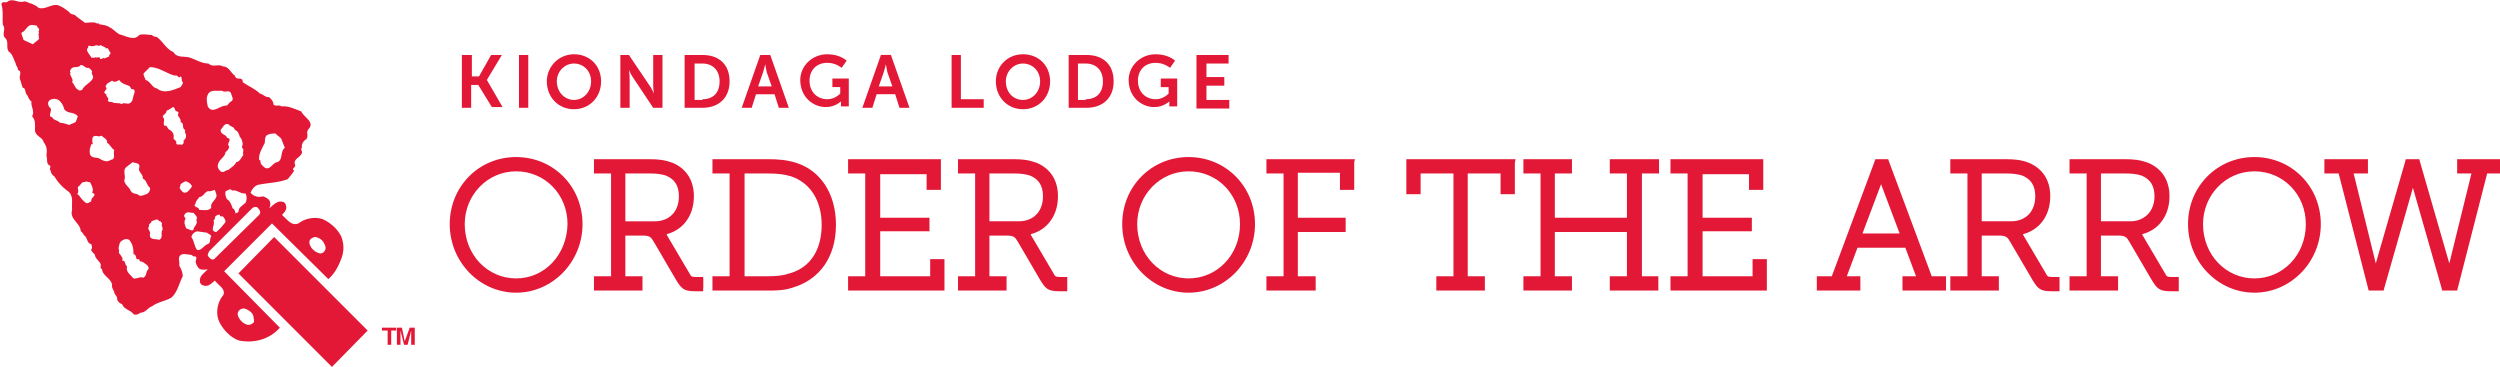 <svg version="1.1" id="Layer_1" xmlns="http://www.w3.org/2000/svg" x="0" y="0" viewBox="0 0 350.2 51.4" style="enable-background:new 0 0 350.2 51.4" xml:space="preserve">
  <style>
    .st0{fill:#e31837}
  </style>
  <path class="st0" d="M72.3 40.8c-5 0-9.1-4.2-9.1-9.4 0-5.1 4-9.1 9.1-9.1s9.1 4 9.1 9.1c-.1 5.2-4.2 9.4-9.1 9.4zm0-17c-4.2 0-7.4 3.3-7.4 7.6 0 4.4 3.3 7.9 7.4 7.9 4.2 0 7.4-3.5 7.4-7.9 0-4.3-3.3-7.6-7.4-7.6z"/>
  <path class="st0" d="M72.3 22.5c4.9 0 8.8 3.9 8.8 8.9 0 5.1-4 9.1-8.8 9.1-4.9 0-8.8-4-8.8-9.1-.1-5 3.9-8.9 8.8-8.9m0 17c4.3 0 7.7-3.5 7.7-8.1 0-4.5-3.4-7.9-7.7-7.9s-7.7 3.4-7.7 7.9c0 4.6 3.4 8.1 7.7 8.1m0-17.5c-5.2 0-9.3 4.1-9.3 9.4 0 5.3 4.2 9.6 9.3 9.6 5.1 0 9.3-4.3 9.3-9.6S77.5 22 72.3 22zm0 17c-4 0-7.2-3.3-7.2-7.6 0-4.1 3.2-7.4 7.2-7.4s7.2 3.2 7.2 7.4c-.1 4.3-3.2 7.6-7.2 7.6zm26 1.5h-.8c-1.6 0-1.9-.2-2.6-1.4l-3.1-5.2c-.5-.8-.7-1-1.8-1h-2.7V39h2.4v1.6h-6.3V39h2.3V24.1h-2.3v-1.6H91c1.2 0 2.1.1 3.1.4 1.3.5 2.9 1.7 2.9 4.5 0 2.7-1.5 4.7-3.9 5.2.1.1.2.2.2.4l3.3 5.6c.2.4.4.4 1.1.4h.8v1.3l-.2.2zm-10.9-9.2h4.4c2.2 0 3.6-1.5 3.6-3.8 0-1.6-.7-2.6-2-3.1-.6-.2-1.4-.3-2.4-.3h-3.6v7.2z"/>
  <path class="st0" d="M91 22.8c1.2 0 2 .1 3 .4 1.6.6 2.7 2 2.7 4.2 0 2.7-1.6 4.7-4.2 5 0 0 .2.2.5.6l3.3 5.6c.3.5.6.6 1.3.6h.5v1h-.5c-1.5 0-1.7-.2-2.4-1.3l-3.1-5.2c-.5-.9-.9-1.2-2.1-1.2h-2.9v6.7h2.4v1h-5.8v-1H86V23.8h-2.4v-1H91m-3.9 8.7h4.6c2.3 0 3.9-1.6 3.9-4 0-1.8-.8-2.8-2.1-3.3-.7-.3-1.5-.3-2.5-.3h-3.9v7.6m3.9-9.2h-7.8v2h2.4v14.4h-2.4v2H90v-2h-2.4V33H90c1 0 1.2.2 1.6.9l3.1 5.3c.8 1.3 1.1 1.6 2.8 1.6h1v-2h-1c-.6 0-.7-.1-.8-.3l-3.3-5.6v-.1c2.3-.6 3.8-2.6 3.8-5.3 0-2.3-1.1-3.9-3-4.7-1.1-.4-2-.5-3.2-.5zm-3.4 2H91c1 0 1.7.1 2.3.3 1.2.5 1.8 1.4 1.8 2.9 0 2.1-1.3 3.5-3.4 3.5h-4.1v-6.7zm20 16.2H100V39h2.4V24.1H100v-1.6h7.6c1.4 0 2.5.1 3.8.5 3.4 1.2 5.4 4.2 5.4 8.5 0 4.4-2.1 7.5-5.9 8.6-.9.3-1.9.4-3.3.4zM104 39h3.4c1.3 0 2.2-.1 3.1-.4 3-.9 4.7-3.5 4.7-7.1 0-3.5-1.6-6.1-4.4-7.1-1.1-.4-2.2-.4-3.4-.4H104v15z"/>
  <path class="st0" d="M107.6 22.8c1.5 0 2.6.1 3.8.5 3.3 1.1 5.2 4.1 5.2 8.3 0 4.4-2.1 7.3-5.7 8.3-1 .3-2.1.4-3.3.4h-7.3v-1h2.4V23.8h-2.4v-1h7.3m-3.8 16.4h3.7c1.2 0 2.2-.1 3.2-.4 3-.9 4.9-3.5 4.9-7.3 0-3.7-1.7-6.3-4.6-7.3-1.1-.4-2.1-.4-3.5-.4h-3.7v15.4m3.8-16.9h-7.8v2h2.4v14.4h-2.4v2h7.8c1.1 0 2.2 0 3.4-.4 3.8-1.1 6.1-4.3 6.1-8.8 0-4.3-2.1-7.6-5.6-8.7-1.3-.4-2.5-.5-3.9-.5zm-3.3 2h3.2c1.4 0 2.3.1 3.3.4 2.7.9 4.3 3.4 4.3 6.8 0 3.5-1.6 6-4.5 6.8-.9.3-1.8.4-3.1.4h-3.2V24.3zm27.8 16.2h-13V39h2.3V24.1h-2.3v-1.5h12.5v3.7H130v-2.2h-7v6.6h6.9v1.5H123V39h7.5v-2.4h1.6v3.6z"/>
  <path class="st0" d="M131.3 22.8V26h-1v-2.2h-7.5V31h6.9v1h-6.9v7.3h8v-2.4h1v3.4h-12.5v-1h2.4V23.8h-2.4v-1h12m.5-.5h-13v2h2.4v14.4h-2.4v2h13.5v-4.4h-2v2.4h-7v-6.3h6.9v-1.9h-6.9v-6.1h6.5v2.2h2v-4.3zm17.5 18.2h-.8c-1.6 0-1.9-.2-2.6-1.4l-3.1-5.2c-.5-.8-.7-1-1.8-1h-2.7V39h2.3v1.6h-6.3V39h2.4V24.1h-2.4v-1.6h7.6c1.2 0 2.1.1 3.1.4 1.3.5 2.9 1.7 2.9 4.5 0 2.7-1.5 4.7-3.9 5.2.1.1.2.2.2.4l3.3 5.6c.2.4.4.4 1.1.4h.7v1.5zm-11-9.2h4.4c2.2 0 3.6-1.5 3.6-3.8 0-1.6-.7-2.6-2-3.1-.6-.2-1.4-.3-2.4-.3h-3.6v7.2z"/>
  <path class="st0" d="M142 22.8c1.2 0 2 .1 3 .4 1.6.6 2.7 2 2.7 4.2 0 2.7-1.6 4.7-4.2 5 0 0 .2.2.5.6l3.3 5.6c.3.5.6.6 1.3.6h.5v1h-.5c-1.5 0-1.7-.2-2.4-1.3l-3.1-5.2c-.5-.9-.9-1.2-2.1-1.2h-2.9v6.7h2.4v1h-5.8v-1h2.4V23.8h-2.4v-1h7.3m-3.9 8.7h4.6c2.3 0 3.9-1.6 3.9-4 0-1.8-.8-2.8-2.1-3.3-.7-.3-1.5-.3-2.5-.3h-3.9v7.6m3.9-9.2h-7.8v2h2.4v14.4h-2.4v2h6.8v-2h-2.4V33h2.4c1 0 1.2.2 1.6.9l3.1 5.3c.8 1.3 1.1 1.6 2.8 1.6h1v-2h-1c-.6 0-.7-.1-.8-.3l-3.3-5.6v-.1c2.3-.6 3.8-2.6 3.8-5.3 0-2.3-1.1-3.9-3-4.7-1.1-.4-2-.5-3.2-.5zm-3.4 2h3.4c1 0 1.7.1 2.3.3 1.2.5 1.8 1.4 1.8 2.9 0 2.1-1.3 3.5-3.4 3.5h-4.1v-6.7zm27.9 16.5c-5 0-9.1-4.2-9.1-9.4 0-5.1 4-9.1 9.1-9.1s9.1 4 9.1 9.1c-.1 5.2-4.1 9.4-9.1 9.4zm0-17c-4.2 0-7.4 3.3-7.4 7.6 0 4.4 3.3 7.9 7.4 7.9 4.2 0 7.4-3.5 7.4-7.9 0-4.3-3.3-7.6-7.4-7.6z"/>
  <path class="st0" d="M166.5 22.5c4.9 0 8.8 3.9 8.8 8.9 0 5.1-4 9.1-8.8 9.1-4.9 0-8.8-4-8.8-9.1 0-5 3.9-8.9 8.8-8.9m0 17c4.3 0 7.7-3.5 7.7-8.1 0-4.5-3.4-7.9-7.7-7.9s-7.7 3.4-7.7 7.9c0 4.6 3.4 8.1 7.7 8.1m0-17.5c-5.2 0-9.3 4.1-9.3 9.4 0 5.3 4.2 9.6 9.3 9.6 5.1 0 9.3-4.3 9.3-9.6s-4.1-9.4-9.3-9.4zm0 17c-4 0-7.2-3.3-7.2-7.6 0-4.1 3.2-7.4 7.2-7.4s7.2 3.2 7.2 7.4c0 4.3-3.2 7.6-7.2 7.6zm17.6 1.5h-6.5V39h2.4V24.1h-2.4v-1.5h11.9v3.8H188v-2.3h-6.4v6.7h6.6v1.5h-6.6V39h2.5v1.2z"/>
  <path class="st0" d="M189.3 22.8v3.4h-1v-2.4h-6.9v7.3h6.7v1h-6.7v7.2h2.5v1H178v-1h2.4V23.8H178v-1h11.3m.5-.5h-12.4v2h2.4v14.4h-2.4v2h6.9v-2h-2.5v-6.2h6.7v-2h-6.7v-6.3h5.9v2.4h2v-3.9l.1-.4zm18 18.2h-6.3V39h2.3V24.1h-5.1V27h-1.5v-4.4H212V27h-1.5v-2.9h-5.1V39h2.4v1.2z"/>
  <path class="st0" d="M211.8 22.8v3.9h-1v-2.9h-5.6v15.4h2.4v1h-5.8v-1h2.4V23.8h-5.6v2.9h-1v-3.9h14.2m.5-.5H197v4.9h2v-2.9h4.6v14.4h-2.4v2h6.8v-2h-2.4V24.3h4.6v2.9h2v-4.4l.1-.5zm19.8 18.2h-6.3V39h2.4v-6.7h-10.6V39h2.4v1.5h-6.3V39h2.3V24.1h-2.3v-1.5h6.3v1.5h-2.4v6.7h10.6v-6.7h-2.4v-1.5h6.3v1.5h-2.4V39h2.4v1.2z"/>
  <path class="st0" d="M231.8 22.8v1h-2.4v15.4h2.4v1H226v-1h2.4V32h-11.1v7.2h2.4v1h-5.8v-1h2.4V23.8h-2.4v-1h5.8v1h-2.4V31h11.1v-7.2H226v-1h5.8m.5-.5h-6.8v2h2.4v6.2h-10.1v-6.2h2.4v-2h-6.8v2h2.4v14.4h-2.4v2h6.8v-2h-2.4v-6.2h10.1v6.2h-2.4v2h6.8v-2H230V24.3h2.4v-2h-.1zm14.9 18.2h-13V39h2.4V24.1h-2.4v-1.5h12.5v3.7h-1.5v-2.2h-7v6.6h6.9v1.5h-6.9V39h7.5v-2.4h1.5v3.6z"/>
  <path class="st0" d="M246.5 22.8V26h-1v-2.2H238V31h6.9v1H238v7.3h8v-2.4h1v3.4h-12.5v-1h2.4V23.8h-2.4v-1h12m.5-.5h-13v2h2.4v14.4H234v2h13.5v-4.4h-2v2.4h-7v-6.3h6.9v-1.9h-6.9v-6.1h6.5v2.2h2v-4.3zm25.4 18.2h-5.6V39h2l-1.7-4.5h-7l-1.7 4.5h2v1.6h-5.7V39h2l6.1-16.3.1-.2h1.5l.1.2 6.1 16.3h1.9v1.3l-.1.2zM260.6 33h5.9l-2.9-7.8v-.1.1l-3 7.8z"/>
  <path class="st0" d="m264.1 22.8 6.1 16.4h1.9v1H267v-1h2.1l-1.9-5h-7.4l-1.9 5h2.1v1h-5v-1h1.9l6.1-16.4h1.1m-3.9 10.4h6.6l-3-8.1c-.2-.5-.2-.9-.2-.9s-.1.5-.2.9l-3.2 8.1m4.3-10.9h-1.8l-.1.3-6 16.1h-2.1v2h6.1v-2h-1.9l1.5-4h6.7l1.5 4h-1.9v2h6.1v-2h-2l-6-16.1-.1-.3zm-3.6 10.4 2.6-6.9 2.6 6.9h-5.2zm27.4 7.8h-.7c-1.6 0-1.9-.2-2.6-1.4l-3.1-5.2c-.5-.8-.7-1-1.9-1h-2.7V39h2.4v1.6h-6.4V39h2.4V24.1h-2.4v-1.6h7.6c1.2 0 2.1.1 3.1.4 1.8.7 2.9 2.3 2.9 4.5 0 2.7-1.5 4.7-3.9 5.2.1.1.2.2.3.4l3.3 5.6c.2.4.4.4 1.1.4h.7v1.3l-.1.2zm-10.9-9.2h4.4c2.2 0 3.6-1.5 3.6-3.8 0-1.6-.7-2.6-2-3.1-.6-.2-1.4-.3-2.4-.3h-3.6v7.2z"/>
  <path class="st0" d="M281 22.8c1.2 0 2 .1 3 .4 1.6.6 2.7 2 2.7 4.2 0 2.7-1.6 4.7-4.2 5 0 0 .2.2.5.6l3.3 5.6c.3.5.6.6 1.3.6h.5v1h-.5c-1.5 0-1.7-.2-2.4-1.3l-3.1-5.2c-.5-.9-.9-1.2-2.1-1.2h-2.9v6.7h2.4v1h-5.8v-1h2.4V23.8h-2.4v-1h7.3m-3.9 8.7h4.6c2.3 0 3.9-1.6 3.9-4 0-1.8-.8-2.8-2.1-3.3-.7-.3-1.5-.3-2.5-.3h-3.9v7.6m3.9-9.2h-7.8v2h2.4v14.4h-2.4v2h6.8v-2h-2.4V33h2.4c1 0 1.2.2 1.6.9l3.1 5.3c.8 1.3 1.1 1.6 2.8 1.6h1v-2h-1c-.6 0-.7-.1-.8-.3l-3.3-5.6v-.1c2.3-.6 3.8-2.6 3.8-5.3 0-2.3-1.1-3.9-3-4.7-1-.4-2-.5-3.2-.5zm-3.4 2h3.4c1 0 1.7.1 2.3.3 1.2.5 1.8 1.4 1.8 2.9 0 2.1-1.3 3.5-3.4 3.5h-4.1v-6.7zM305 40.5h-.8c-1.6 0-1.9-.2-2.6-1.4l-3.1-5.2c-.5-.8-.7-1-1.8-1H294V39h2.4v1.6H290V39h2.4V24.1H290v-1.6h7.6c1.2 0 2.1.1 3.1.4 1.3.5 2.9 1.7 2.9 4.5 0 2.7-1.5 4.7-3.9 5.2.1.1.2.2.3.4l3.3 5.6c.2.4.4.4 1 .4h.8v1.5h-.1zm-11-9.2h4.4c2.2 0 3.6-1.5 3.6-3.8 0-1.6-.7-2.6-2-3.1-.6-.2-1.4-.3-2.4-.3H294v7.2z"/>
  <path class="st0" d="M297.7 22.8c1.2 0 2 .1 3 .4 1.6.6 2.7 2 2.7 4.2 0 2.7-1.6 4.7-4.2 5 0 0 .2.2.5.6l3.3 5.6c.3.5.6.6 1.3.6h.5v1h-.5c-1.5 0-1.7-.2-2.4-1.3l-3.1-5.2c-.5-.9-.9-1.2-2.1-1.2h-2.9v6.7h2.4v1h-5.8v-1h2.4V23.8h-2.4v-1h7.3m-3.9 8.7h4.6c2.3 0 3.9-1.6 3.9-4 0-1.8-.8-2.8-2.1-3.3-.7-.3-1.5-.3-2.5-.3h-3.9v7.6m3.9-9.2h-7.8v2h2.4v14.4h-2.4v2h6.8v-2h-2.4V33h2.4c1 0 1.2.2 1.6.9l3.1 5.3c.8 1.3 1.1 1.6 2.8 1.6h1v-2h-1c-.6 0-.7-.1-.8-.3l-3.3-5.6v-.1c2.3-.6 3.8-2.6 3.8-5.3 0-2.3-1.1-3.9-3-4.7-1.1-.4-2-.5-3.2-.5zm-3.4 2h3.4c1 0 1.7.1 2.3.3 1.2.5 1.8 1.4 1.8 2.9 0 2.1-1.4 3.5-3.4 3.5h-4.1v-6.7zm21.5 16.5c-5 0-9.1-4.2-9.1-9.4 0-5.1 4-9.1 9.1-9.1s9.1 4 9.1 9.1c-.1 5.2-4.1 9.4-9.1 9.4zm0-17c-4.2 0-7.4 3.3-7.4 7.6 0 4.4 3.3 7.9 7.4 7.9s7.4-3.5 7.4-7.9c0-4.3-3.3-7.6-7.4-7.6z"/>
  <path class="st0" d="M315.8 22.5c4.9 0 8.8 3.9 8.8 8.9 0 5.1-4 9.1-8.8 9.1-4.9 0-8.8-4-8.8-9.1 0-5 3.9-8.9 8.8-8.9m0 17c4.3 0 7.7-3.5 7.7-8.1 0-4.5-3.4-7.9-7.7-7.9s-7.7 3.4-7.7 7.9c0 4.6 3.4 8.1 7.7 8.1m0-17.5c-5.2 0-9.3 4.1-9.3 9.4 0 5.3 4.2 9.6 9.3 9.6 5.1 0 9.3-4.3 9.3-9.6S321 22 315.8 22zm0 17c-4 0-7.2-3.3-7.2-7.6 0-4.1 3.2-7.4 7.2-7.4s7.2 3.2 7.2 7.4c0 4.3-3.2 7.6-7.2 7.6zm28.2 1.5h-1.8v-.2l-4.3-14.8-4.2 14.8-.1.2h-1.7v-.2l-4.2-16.2h-1.9v-1.5h5.6v1.5h-2l3.4 13.7 4.3-15 .1-.2h1.5l.1.2 4.3 15 3.4-13.7h-2v-1.5h5.6v1.5h-1.9L344 40.3z"/>
  <path class="st0" d="M349.8 22.8v1H348l-4.2 16.4h-1.3l-4.3-14.9c-.1-.4-.2-.9-.2-.9h-.1s0 .5-.2.9l-4.3 14.9h-1.3l-4.2-16.4h-1.8v-1h5.1v1H329l3.5 14.1c.1.4.2.9.2.9h.1s.1-.5.2-.9l4.3-15.1h1.2l4.3 15.1c.1.4.2.9.2.9h.1s.1-.5.2-.9l3.5-14.1h-2.1v-1h5.1m.5-.5h-6.1v2h2l-3.1 12.6-4.1-14.2-.1-.4H337l-.1.4-4.1 14.2-3.1-12.6h2v-2h-6.1v2h2l4.1 16 .1.4h2.1l.1-.4 4-14 4 14 .1.4h2.1l.1-.4 4.1-16h2v-2h-.1zM64.8 7.7h1.3v3h1l1.7-3h1.5l-2.1 3.5 2.2 3.8h-1.5L67 11.9h-1v3.2h-1.3V7.7zm7.9 0H74v7.4h-1.3V7.7zm7.7-.1c2.2 0 3.8 1.6 3.8 3.8 0 2.2-1.6 3.9-3.8 3.9-2.2 0-3.8-1.7-3.8-3.9 0-2.1 1.7-3.8 3.8-3.8zm0 6.4c1.3 0 2.4-1.1 2.4-2.6s-1.1-2.5-2.4-2.5c-1.3 0-2.4 1.1-2.4 2.5 0 1.5 1.1 2.6 2.4 2.6zm6.4-6.3h1.3L91 12c.3.4.6 1.1.6 1.1s-.1-.7-.1-1.1V7.7h1.3v7.4h-1.3l-2.8-4.2c-.3-.4-.6-1.1-.6-1.1s.1.7.1 1.1v4.2h-1.3V7.7zm9.1 0h2.5c2.3 0 3.8 1.3 3.8 3.7 0 2.3-1.5 3.7-3.8 3.7h-2.5V7.7zm2.5 6.2c1.5 0 2.4-.9 2.4-2.5s-1-2.5-2.4-2.5h-1.1V14h1.1zm10.1-.7h-2.6l-.6 1.9h-1.4l2.6-7.4h1.4l2.6 7.4h-1.4l-.6-1.9zM107.2 9s-.2.7-.3 1.1l-.7 2h1.9l-.7-2c-.1-.4-.2-1.1-.2-1.1zm8.7-1.4c1.8 0 2.7.9 2.7.9l-.7 1s-.8-.7-2-.7c-1.6 0-2.5 1.1-2.5 2.5 0 1.6 1.1 2.6 2.5 2.6 1.1 0 1.8-.8 1.8-.8v-.9h-1.1V11h2.3v3.9h-1.1v-.7s-.8.8-2.1.8c-1.9 0-3.6-1.5-3.6-3.8 0-1.9 1.6-3.6 3.8-3.6zm9.5 5.6h-2.6l-.6 1.9h-1.4l2.6-7.4h1.4l2.6 7.4H126l-.6-1.9zM124.1 9s-.2.7-.3 1.1l-.7 2h1.9l-.7-2c-.1-.4-.2-1.1-.2-1.1zm9.2-1.3h1.3v6.2h3.2v1.2h-4.5V7.7zm10-.1c2.2 0 3.8 1.6 3.8 3.8 0 2.2-1.6 3.9-3.8 3.9-2.2 0-3.8-1.7-3.8-3.9 0-2.1 1.6-3.8 3.8-3.8zm0 6.4c1.3 0 2.4-1.1 2.4-2.6s-1.1-2.5-2.4-2.5c-1.3 0-2.4 1.1-2.4 2.5 0 1.5 1 2.6 2.4 2.6zm6.4-6.3h2.5c2.3 0 3.8 1.3 3.8 3.7 0 2.3-1.5 3.7-3.8 3.7h-2.5V7.7zm2.4 6.2c1.5 0 2.4-.9 2.4-2.5s-1-2.5-2.4-2.5H151V14h1.1zm9.8-6.3c1.8 0 2.7.9 2.7.9l-.7 1s-.8-.7-2-.7c-1.6 0-2.5 1.1-2.5 2.5 0 1.6 1.1 2.6 2.5 2.6 1.1 0 1.8-.8 1.8-.8v-.9h-1.1V11h2.3v3.9h-1.1v-.7s-.8.8-2.1.8c-1.9 0-3.6-1.5-3.6-3.8 0-1.9 1.6-3.6 3.8-3.6zm5.8.1h4.4v1.2H169v1.9h2.5V12H169v2h3.2v1.2h-4.6V7.7zM38.4 33.2l-5 5.1 13.1 13.1 5-5.1-13.1-13.1z"/>
  <path class="st0" d="M45.5 35.1c-.2.4-.6.5-1 .3-.5-.2-.9-.6-1.1-1.1-.1-.3-.1-.6.1-.8.2-.2.5-.3.7-.3.5.1 1 .4 1.2.9.2.3.3.7.1 1zm-9.2-5L30 36.3c-.4.2-.7-.2-.9-.5 0-.2.1-.4.2-.6l6.1-6.1c.2-.1.5-.2.7 0 .3.3.5.7.2 1zM27.6 35c-.4-.5-.4-1.3-.8-1.8.1-.4.4-.7.8-.8l1.4.2c.2.2.5.2.6.5-.3.3 0 .9-.5 1.1-.5.1-.9 1-1.5.8zM26 30.6c-.2-.2-.3-.4-.1-.6.3-.5.9-.1 1.2-.2.2.3.7.6.4 1 .3.6-.4.9-.4 1.4-.3.2-.6-.1-1-.2-.2-.4-.4-.9-.1-1.4zm-.8-4.2c-.1-.2.1-.3.1-.6.3-.2.5-.4.8-.4.4.2.6.3.8.7-.2.3-.6.9-1 .9-.3 0-.5-.3-.7-.6zm-.5-6.5c0-.2-.3-.3-.4-.5.1-.4 0-.9-.5-1.2-.4-.1-.3-.7-.8-.6-.2-.5.2-.9-.2-1.2 0-.4.5-.4.5-.8.1-.1.1-.2.3-.2.1-.1.4-.2.6-.4.4 0 .2.6.6.6.3.1.2.3.1.5.1.3.5.6.4 1 .6.2.1.8.6 1.1.1 0 0 .2 0 .3.2.4.3.8-.2 1.2.1.3 0 .5-.3.6-.2-.2-.8.2-.7-.4zm-2 12.4c-.2.4.2 1-.4 1.3-.5-.2-1.4.1-1.3-.8.2-.4-.5-.7-.1-1.1-.2-.4.4-.4.3-.7.4-.1.9-.5 1.1 0 .2-.1.3.2.4.3 0 .1-.1.3 0 .4.1.3.1.5 0 .6zm-2.6 6.6c-.5-.2-.9.2-1.4.1-.5-.6-1.1-.9-.9-1.7-.4-.2-.1-.8-.7-.8.2-.3-.1-.6-.3-.9-.3-.2 0-.5-.2-.8.1-.4.1-.9.5-1.1.3-.2.6-.3 1-.1.5.6.6 1.2.6 2 .6.1.1.9.8.7 0 .4.3.3.5.4.4.3.9.5.8 1-.4.3-.2.9-.7 1.2zm-4.4-24.6c-.2 0-.5 0-.6-.2.3-.4-.3-.5-.2-.9-.8-.3.4-.7-.1-1 0-.5.6-.7.9-.9.3.3.7.1 1-.1.3.5.8.6 1.3.8.4.1.2.6.7.5.3.2.1.6 0 .9-.1.4-.1.9-.6 1.1-.4.1-.7-.2-1.1.1-.3-.3-.8 0-1.3-.3zm-.2 8.1c-.5.4-1.1.1-1.6-.2-.4-.2-1.1 0-1.3-.6-.1-.5 0-.9.2-1.4h.2c-.1-.3-.1-.7 0-1 .4-.4.8.1 1.2-.2.3.3.9.5.8 1 .4.2.6.8 1 1-.2.6.3 1.3-.5 1.4zm-2.7 5.8c-.3.1-.5.4-.8.2-.4-.3-.7-.7-1-1.1l-.2-.1c.3-.3.1-.6.1-1 .4-.2.5-.8 1-.7.3-.2.4.1.7 0 .2.4.6 1 .3 1.5.9.3-.3.7-.1 1.2zM9.7 17.5c-.4-.1-.8-.3-1.3-.3-.3-.4-.9-.3-1.1-.8-.3 0-.3-.2-.3-.4.1-.4.3-.8-.1-1-.6-1 .6-1.4 1.3-1 .4.3.7.8.8 1.3.5.7 1.4.3 1.9 1-.1.3-.2.6-.3.8l-.9.4zm.3-7.9c.4-.4 1 0 1.3-.5.5 0 .6.5 1.1.4.2.1.4.3.5.5-.2.4.3.6.1 1-.4.7-1.2.9-1.5 1.6-.2 0-.3.2-.5 0-.5-.2-.5-.7-.9-1.1.3-.5-.5-.9-.2-1.4h-.1c0-.2.1-.4.2-.5zm2.2-2.8c.3 0 0-.4.3-.4.2.1.6.1.8 0 .3-.2.6.2.8-.1.2.2.5.2.7.4v.1c.4-.2.4.2.6.5.3.2-.2.3-.1.6l-.7.3v-.1c-.2 0-.4.3-.6.1 0-.4-.4 0-.6-.2-.2.2-.4 0-.6.1-.2-.5-.7-.8-.6-1.3zm7.3 16.7c-.2.6.6.9.5 1.5.6.3.5.9 1 1.3.1.4-.2.8-.5.9-.3.1-.7.3-1 .2-.3-.4-.9-.1-1.2-.7-.2-.5-.8-.8-.9-1.4.3-.7-.3-1.4.3-1.9l.9-.7c.2.2 1.1 0 .9.8zM21 9.4c1.3 0 2.3.9 3.5 1.2.4-.2.5.5.8.1.3.2 0 .5.3.8.1.2-.2.5-.3.7-1 .4-2.3 1-3.3.2-.7-.1-.9-1-1.6-1.2-.1-.3-.3-.6-.3-.9l.9-.9zm6.4 19.1c0-.4.4-.6.5-.9.7 0 .8-1 1.5-.8l.7-.2c.1.4.3.6.2 1-.2.5-.9.9-.7 1.5-.4.5-1.1.3-1.7.3 0-.5-1-.3-.5-.9zm1.8-15.4c.4-.6 1.3-.3 1.9-.4.4.4 1.1-.3 1.3.5.1.4.4.7 0 1-.3.1-.4.5-.7.6-.9-.1-1.9 1.3-2.6.1-.1-.6-.3-1.2.1-1.8zm.7 17.8c.1-.1.3-.3.2-.5.2-.2.4-.4.7-.3 0 .3.2.2.4.2.2.2.4.5.4.8-.4.5-.8 1-1.3 1.4-.2 0-.4-.1-.5-.3 0-.5.3-.9.1-1.3zm3-12.7c.4.1.6.6.7 1 .3.2.3.6.4.9 0 .2-.1.3-.1.6.4.2 0 .7.2 1-.3.3-.5 1-1 1-.2.5-.8.8-1.1 1.1-.4 0-.7.5-1.1.2-.3-.3-.4-.5-.4-.8.1-.9 1-1.1 1.1-1.9.3-.2.5-.5.5-.8-.5-.4.6-1-.3-1.2-.1-.5-.9-.4-.9-1.1.3-.3.5-1 1.1-.8.3.4.8.3.9.8zm1.5 8.9c.2.4.2.9 0 1.3-.4.4-1 .6-1 1.3l-.4.2c-.1-.3-.1-.6-.4-.7-.2-.5-.3-1-.8-1.3-.2-.3-.3-.8-.2-1.1.3-.1.7-.5.9-.1.6-.2 1.2.5 1.9.4zm.1 16.2c.4.2.9.5 1 1 0 .3.2.7 0 .9-.3.3-.7.4-1.1.2-.5-.2-1-.8-1.1-1.3-.1-.6.6-1.1 1.2-.8zM5.5 5.4c-.2.3-.6.5-.9.8-.4-.2-.9-.4-1.3-.6-.1-.4-.3-.7-.3-1 .7-.3.8-1.2 1.6-1.1l.6.1c-.1.3.5.3.2.8 0 .1.2.3-.1.4.3 0 0 .4.2.6zM37.1 20c0-.3 0-.7.2-1 .4-.3.9-.3 1.3-.3.3.4.8.5.9 1l.4 1c-.7.5-.2 1.6-1 2-.7 0-1 1.2-1.8.8-.3-.3-.7-.5-.6-1l-.2-.1c-.1-.8.4-1.6.8-2.4zM48 33.8c-.2-1.3-1.6-2.6-2.8-3.1-1.1-.4-2.5-.1-3.4.6-1 .4-1.6-.6-2.3-1.2.3-.3.6-.6.6-1 0-.3-.1-.7-.4-.8-.8-.3-1.4.4-2 .9.2-.3.2-.7.1-1-.2-.4-.6-.6-1-.7-.6.2-1.3 0-1.7-.5.2-.5.5-.9 1-1.1 1.4-.3 2.9-.3 4.2-.8.3-.4.7-.8.9-1.2-.5-.3.4-.5.1-.9-.2-.8.8-.9 1-1.6.1-.2-.3-.5 0-.7-.1-.4.1-.9.6-1.2.4-.5-.1-.9.3-1.4 1-1-.7-1.7-1-2.5-.9-.3-1.7-.8-2.8-.7-.3-.3-.9.1-1.1-.3 0-.4-.3-.7-.6-1-.5.1-.8-.4-1.3-.5-.7-.7-1.6-1-2.4-1.6 0-.9-.9-.1-1.1-.9-.6-.4-.8-1.3-1.7-1.3-.6-.4-1.4.2-2-.4-.9 0-1.7-.5-2.5-.8-.8-.3-1.9.1-2.4-.8-1-.4-1.4-1.4-2.3-2.1-.2-.1-.5 0-.7-.3-.6 0-1.2-.2-1.8 0-.7.9-1.9.1-2.8-.1-.5-.3-.9-.8-1.4-1-.4-.3-.9-.3-1.4-.4 0-.2-.2-.1-.3-.1-.4-.3-1.2-.1-1.7-.1l-1.2-.9c-.3-.4-.8-.2-1-.6-.5-.4-1-.8-1.7-1-.9-.1-1.7.7-2.6.4-.3-.3-.6-.4-1-.6-.3 0-.6-.3-1-.3-.9.3-1.5-.5-2.3 0C.9.4.7.3.5.3.3.3.2.5.2.6c.3 1 .1 1.9.2 2.9.5.5-.2 1.3.3 1.8.6.5.1 1.3.5 1.9.6.4.7 1.1 1 1.7 0 .3.4.6.3.9.7.2.1.9.3 1.3.2.5.2.8.4 1.2.4 0 .3.6.5.9.3.3.3.8.7 1-.1.8.5 1.3.1 2.1.5.5.4 1.2.4 1.9 0 .9 1.1 1 1.2 1.7.5.6.5 1.2.4 1.9.2.4-.1 1.2.5 1.4.2.2-.2.5.1.7 0 .3.2.6.5.8.5.8 1 1.4 1.8 2 1 .6.6 1.8.7 2.7-.4 1.3 1.1 1.8 1.2 2.9.1.3.4.3.4.6.6.3.4 1.2 1.1 1.3 0 .2.2.5 0 .7-.1.3.3.5.5.8 0 .5.6.8.8 1.3.1.2-.2.6.2.7 0 .9 1.3 1.3 1.4 2.2-.1.4.2.7.3 1 0 .4.5.6.4 1 .1.4.4.6.7.7.3.8 1.2.8 1.6 1.4.3.2.7 0 1-.2.7 0 1-.7 1.6-.9.8-.6 1.8-.7 2.7-1.2.9-.8 1.1-2.1 1.6-3 0-.5-.2-1-.5-1.5.1-.4-.1-.8 0-1.2.3-.7 1.2-.3 1.7-.3.2.1.3.3.5.2.4.1.1.5.1.8.1.4.3.8.6 1 .3.1.9.1 1.1 0-.4.5-1.2.9-1.1 1.7 0 .3.2.5.5.6.7.2 1.1-.3 1.6-.7.5.7 1.5 1.1 1.2 2-.8.9-1.1 2.4-.7 3.5.4 1.1 1.6 2.5 2.9 2.9 2 .4 4.2-.1 5.7-1.8L31.4 38l6.7-6.7 7.9 7.8c1-.9 1.5-2 1.9-3.1.2-.6.3-1.4.1-2.2zm7.5 12.1v.4h-.7v2h-.5v-2h-.8v-.4h2zm1.9 0h.7v2.4h-.5v-2l-.5 2h-.5l-.5-2v2h-.5v-2.4h.7l.4 1.9.7-1.9z"/>
</svg>
